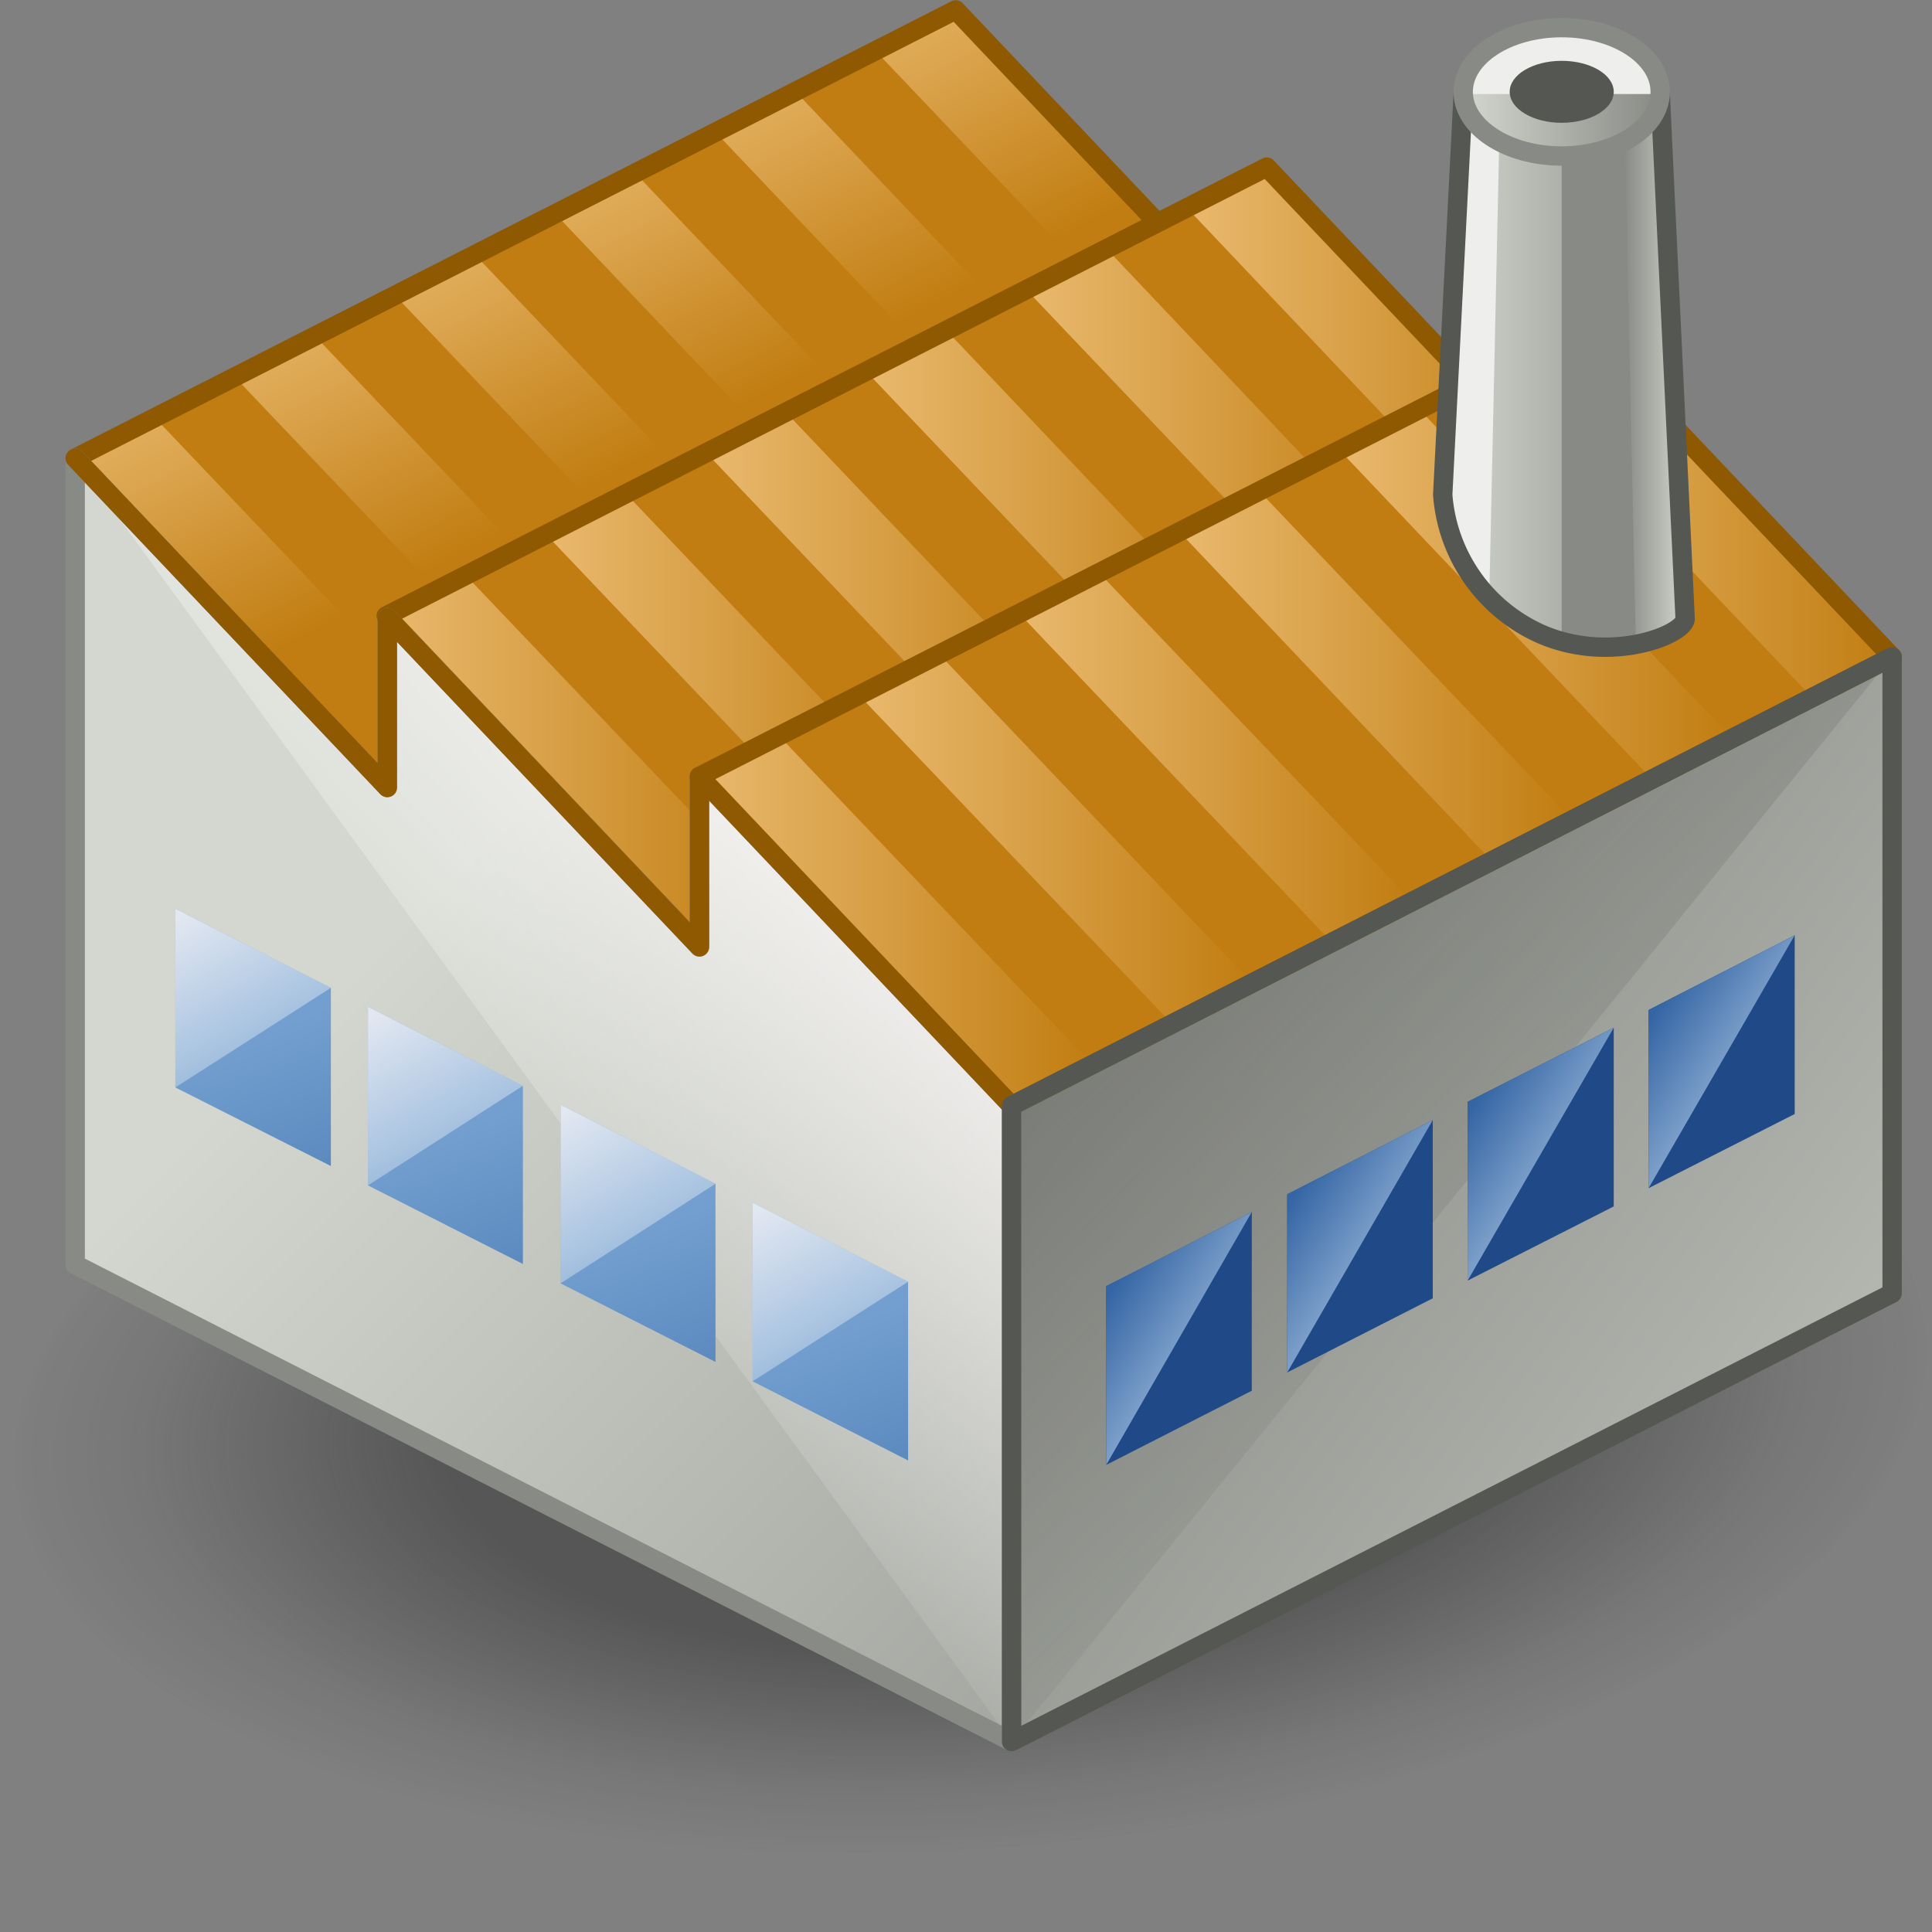 <?xml version="1.0" encoding="UTF-8" standalone="no"?>
<svg
   xmlns:dc="http://purl.org/dc/elements/1.1/"
   xmlns:cc="http://creativecommons.org/ns#"
   xmlns:rdf="http://www.w3.org/1999/02/22-rdf-syntax-ns#"
   xmlns:svg="http://www.w3.org/2000/svg"
   xmlns="http://www.w3.org/2000/svg"
   xmlns:xlink="http://www.w3.org/1999/xlink"
   xmlns:sodipodi="http://sodipodi.sourceforge.net/DTD/sodipodi-0.dtd"
   xmlns:inkscape="http://www.inkscape.org/namespaces/inkscape"
   viewBox="0 0 48 48"
   version="1.1"
   id="svg201"
   sodipodi:docname="5-Factory.svg"
   inkscape:version="1.0.1 (3bc2e813f5, 2020-09-07)">
  <rect x="0" y="0" width="48" height="48" fill="#808080" stroke="none"/>
  <sodipodi:namedview
     pagecolor="#ffffff"
     bordercolor="#666666"
     borderopacity="1"
     objecttolerance="10"
     gridtolerance="10"
     guidetolerance="10"
     inkscape:pageopacity="0"
     inkscape:pageshadow="2"
     inkscape:window-width="2560"
     inkscape:window-height="1377"
     id="namedview203"
     showgrid="false"
     inkscape:zoom="15.3125"
     inkscape:cx="24"
     inkscape:cy="24"
     inkscape:window-x="-8"
     inkscape:window-y="-8"
     inkscape:window-maximized="1"
     inkscape:current-layer="svg201" />
  <defs
     id="defs76">
    <style
       id="style2">.cls-1{fill:#d0d0d0;}.cls-2{fill:url(#radial-gradient);}.cls-3{fill:url(#linear-gradient);}.cls-4{fill:#c17d11;}.cls-5{fill:url(#linear-gradient-2);}.cls-6{fill:url(#linear-gradient-3);}.cls-7{fill:url(#linear-gradient-4);}.cls-8{fill:url(#linear-gradient-5);}.cls-9{fill:url(#linear-gradient-6);}.cls-10{fill:url(#linear-gradient-7);}.cls-11,.cls-26,.cls-46{fill:none;stroke-linecap:round;stroke-linejoin:round;stroke-width:0.35px;}.cls-11{stroke:#8f5902;}.cls-12{fill:url(#linear-gradient-8);}.cls-13{fill:#204a87;}.cls-14{fill:url(#New_Gradient_Swatch_4);}.cls-15{fill:url(#New_Gradient_Swatch_4-2);}.cls-16{fill:url(#New_Gradient_Swatch_4-3);}.cls-17{fill:url(#New_Gradient_Swatch_4-4);}.cls-18{fill:url(#linear-gradient-9);}.cls-19{fill:url(#linear-gradient-10);}.cls-20{fill:url(#linear-gradient-11);}.cls-21{fill:url(#linear-gradient-12);}.cls-22{fill:url(#linear-gradient-13);}.cls-23{fill:url(#linear-gradient-14);}.cls-24{fill:url(#linear-gradient-15);}.cls-25{fill:url(#linear-gradient-16);}.cls-26{stroke:#888a85;}.cls-27{fill:url(#New_Gradient_Swatch_2);}.cls-28,.cls-30,.cls-33,.cls-35{opacity:0.79;}.cls-28{fill:url(#linear-gradient-17);}.cls-29{fill:url(#New_Gradient_Swatch_2-2);}.cls-31{fill:url(#linear-gradient-18);}.cls-32{fill:url(#New_Gradient_Swatch_2-3);}.cls-33{fill:url(#linear-gradient-19);}.cls-34{fill:url(#New_Gradient_Swatch_2-4);}.cls-35{fill:url(#linear-gradient-20);}.cls-36{fill:url(#linear-gradient-21);}.cls-37{fill:url(#linear-gradient-22);}.cls-38{fill:url(#linear-gradient-23);}.cls-39{fill:url(#linear-gradient-24);}.cls-40{fill:url(#linear-gradient-25);}.cls-41{fill:url(#linear-gradient-26);}.cls-42{fill:url(#linear-gradient-27);}.cls-43{fill:#eeeeec;}.cls-44{fill:#888a85;}.cls-45{fill:url(#linear-gradient-28);}.cls-46{stroke:#555753;}.cls-47{fill:url(#linear-gradient-29);}.cls-48{fill:#555753;}</style>
    <radialGradient
       id="radial-gradient"
       cx="26.06"
       cy="19.54"
       r="22.53"
       gradientTransform="matrix(0.99,0.13,-0.2,0.61,3.78,14.02)"
       gradientUnits="userSpaceOnUse">
      <stop
         offset="0.53"
         stop-color="#2c2c2c"
         stop-opacity="0.5"
         id="stop4" />
      <stop
         offset="0.84"
         stop-color="#2c2c2c"
         stop-opacity="0.1"
         id="stop6" />
      <stop
         offset="0.98"
         stop-color="#2c2c2c"
         stop-opacity="0"
         id="stop8" />
    </radialGradient>
    <linearGradient
       id="linear-gradient"
       x1="47.01"
       y1="40.66"
       x2="26.74"
       y2="25.62"
       gradientUnits="userSpaceOnUse">
      <stop
         offset="0"
         stop-color="#d3d7cf"
         id="stop11" />
      <stop
         offset="1"
         stop-color="#888a85"
         id="stop13" />
    </linearGradient>
    <linearGradient
       id="linear-gradient-2"
       x1="8.93"
       y1="14.72"
       x2="11.66"
       y2="19.92"
       gradientUnits="userSpaceOnUse">
      <stop
         offset="0"
         stop-color="#e9b96e"
         id="stop16" />
      <stop
         offset="1"
         stop-color="#c17d11"
         id="stop18" />
    </linearGradient>
    <linearGradient
       id="linear-gradient-3"
       x1="11.8"
       y1="13.21"
       x2="14.53"
       y2="18.41"
       xlink:href="#linear-gradient-2" />
    <linearGradient
       id="linear-gradient-4"
       x1="14.67"
       y1="11.7"
       x2="17.41"
       y2="16.9"
       xlink:href="#linear-gradient-2" />
    <linearGradient
       id="linear-gradient-5"
       x1="17.54"
       y1="10.19"
       x2="20.28"
       y2="15.39"
       xlink:href="#linear-gradient-2" />
    <linearGradient
       id="linear-gradient-6"
       x1="20.42"
       y1="8.68"
       x2="23.15"
       y2="13.87"
       xlink:href="#linear-gradient-2" />
    <linearGradient
       id="linear-gradient-7"
       x1="23.29"
       y1="7.17"
       x2="26.02"
       y2="12.36"
       xlink:href="#linear-gradient-2" />
    <linearGradient
       id="linear-gradient-8"
       x1="47.89"
       y1="45.56"
       x2="21.04"
       y2="18.18"
       gradientUnits="userSpaceOnUse">
      <stop
         offset="0"
         stop-color="#d3d7cf"
         stop-opacity="0"
         id="stop26" />
      <stop
         offset="1"
         stop-color="#555753"
         id="stop28" />
    </linearGradient>
    <linearGradient
       id="New_Gradient_Swatch_4"
       x1="28.91"
       y1="-68.22"
       x2="26.28"
       y2="-70.72"
       gradientTransform="matrix(1, -0.51, 0, 1, 0, 115.98)"
       gradientUnits="userSpaceOnUse">
      <stop
         offset="0"
         stop-color="#b2cbe5"
         id="stop31" />
      <stop
         offset="1"
         stop-color="#3465a4"
         id="stop33" />
    </linearGradient>
    <linearGradient
       id="New_Gradient_Swatch_4-2"
       x1="32.18"
       y1="-68.22"
       x2="29.55"
       y2="-70.72"
       xlink:href="#New_Gradient_Swatch_4" />
    <linearGradient
       id="New_Gradient_Swatch_4-3"
       x1="35.44"
       y1="-68.22"
       x2="32.82"
       y2="-70.72"
       xlink:href="#New_Gradient_Swatch_4" />
    <linearGradient
       id="New_Gradient_Swatch_4-4"
       x1="38.71"
       y1="-68.22"
       x2="36.09"
       y2="-70.72"
       xlink:href="#New_Gradient_Swatch_4" />
    <linearGradient
       id="linear-gradient-9"
       x1="13.37"
       y1="22.05"
       x2="20.45"
       y2="22.05"
       xlink:href="#linear-gradient-2" />
    <linearGradient
       id="linear-gradient-10"
       x1="16.26"
       y1="20.57"
       x2="23.34"
       y2="20.57"
       xlink:href="#linear-gradient-2" />
    <linearGradient
       id="linear-gradient-11"
       x1="19.15"
       y1="19.1"
       x2="26.23"
       y2="19.1"
       xlink:href="#linear-gradient-2" />
    <linearGradient
       id="linear-gradient-12"
       x1="22.04"
       y1="17.62"
       x2="29.12"
       y2="17.62"
       xlink:href="#linear-gradient-2" />
    <linearGradient
       id="linear-gradient-13"
       x1="24.93"
       y1="16.15"
       x2="32.01"
       y2="16.15"
       xlink:href="#linear-gradient-2" />
    <linearGradient
       id="linear-gradient-14"
       x1="27.83"
       y1="14.67"
       x2="34.91"
       y2="14.67"
       xlink:href="#linear-gradient-2" />
    <linearGradient
       id="linear-gradient-15"
       x1="12.6"
       y1="25.97"
       x2="33.39"
       y2="46.76"
       xlink:href="#linear-gradient" />
    <linearGradient
       id="linear-gradient-16"
       x1="14.39"
       y1="29.82"
       x2="23.07"
       y2="21.89"
       gradientUnits="userSpaceOnUse">
      <stop
         offset="0"
         stop-color="#fff"
         stop-opacity="0"
         id="stop46" />
      <stop
         offset="1"
         stop-color="snow"
         id="stop48" />
    </linearGradient>
    <linearGradient
       id="New_Gradient_Swatch_2"
       x1="10.94"
       y1="27.03"
       x2="13.66"
       y2="33.97"
       gradientUnits="userSpaceOnUse">
      <stop
         offset="0"
         stop-color="#729fcf"
         id="stop51" />
      <stop
         offset="1"
         stop-color="#3465a4"
         id="stop53" />
    </linearGradient>
    <linearGradient
       id="linear-gradient-17"
       x1="12.14"
       y1="131.08"
       x2="9.51"
       y2="128.58"
       gradientTransform="matrix(1,0.51,0,1,0,-108.48)"
       xlink:href="#linear-gradient-16" />
    <linearGradient
       id="New_Gradient_Swatch_2-2"
       x1="14.42"
       y1="28.8"
       x2="17.14"
       y2="35.74"
       xlink:href="#New_Gradient_Swatch_2" />
    <linearGradient
       id="linear-gradient-18"
       x1="15.61"
       y1="131.08"
       x2="12.99"
       y2="128.58"
       gradientTransform="matrix(1,0.51,0,1,0,-108.48)"
       xlink:href="#linear-gradient-16" />
    <linearGradient
       id="New_Gradient_Swatch_2-3"
       x1="17.89"
       y1="30.57"
       x2="20.61"
       y2="37.51"
       xlink:href="#New_Gradient_Swatch_2" />
    <linearGradient
       id="linear-gradient-19"
       x1="19.09"
       y1="131.08"
       x2="16.46"
       y2="128.58"
       gradientTransform="matrix(1,0.51,0,1,0,-108.48)"
       xlink:href="#linear-gradient-16" />
    <linearGradient
       id="New_Gradient_Swatch_2-4"
       x1="21.37"
       y1="32.35"
       x2="24.09"
       y2="39.28"
       xlink:href="#New_Gradient_Swatch_2" />
    <linearGradient
       id="linear-gradient-20"
       x1="22.56"
       y1="131.08"
       x2="19.94"
       y2="128.58"
       gradientTransform="matrix(1,0.51,0,1,0,-108.48)"
       xlink:href="#linear-gradient-16" />
    <linearGradient
       id="linear-gradient-21"
       x1="19.03"
       y1="24.95"
       x2="26.11"
       y2="24.95"
       xlink:href="#linear-gradient-2" />
    <linearGradient
       id="linear-gradient-22"
       x1="21.92"
       y1="23.47"
       x2="29"
       y2="23.47"
       xlink:href="#linear-gradient-2" />
    <linearGradient
       id="linear-gradient-23"
       x1="24.81"
       y1="22"
       x2="31.89"
       y2="22"
       xlink:href="#linear-gradient-2" />
    <linearGradient
       id="linear-gradient-24"
       x1="27.7"
       y1="20.52"
       x2="34.78"
       y2="20.52"
       xlink:href="#linear-gradient-2" />
    <linearGradient
       id="linear-gradient-25"
       x1="30.59"
       y1="19.05"
       x2="37.67"
       y2="19.05"
       xlink:href="#linear-gradient-2" />
    <linearGradient
       id="linear-gradient-26"
       x1="33.48"
       y1="17.57"
       x2="40.56"
       y2="17.57"
       xlink:href="#linear-gradient-2" />
    <linearGradient
       id="linear-gradient-27"
       x1="32.44"
       y1="14.98"
       x2="36.82"
       y2="14.98"
       xlink:href="#linear-gradient" />
    <linearGradient
       id="linear-gradient-28"
       x1="35.71"
       y1="14.95"
       x2="36.82"
       y2="14.95"
       gradientUnits="userSpaceOnUse">
      <stop
         offset="0"
         stop-color="#888a85"
         id="stop70" />
      <stop
         offset="1"
         stop-color="#d3d7cf"
         id="stop72" />
    </linearGradient>
    <linearGradient
       id="linear-gradient-29"
       x1="32.81"
       y1="9.96"
       x2="36.37"
       y2="9.96"
       xlink:href="#linear-gradient" />
    <linearGradient
       inkscape:collect="always"
       xlink:href="#linear-gradient"
       id="linearGradient1030"
       gradientUnits="userSpaceOnUse"
       x1="47.01"
       y1="40.66"
       x2="26.74"
       y2="25.62" />
    <linearGradient
       inkscape:collect="always"
       xlink:href="#linear-gradient-2"
       id="linearGradient1032"
       gradientUnits="userSpaceOnUse"
       x1="8.93"
       y1="14.72"
       x2="11.66"
       y2="19.92" />
    <linearGradient
       inkscape:collect="always"
       xlink:href="#New_Gradient_Swatch_4"
       id="linearGradient1034"
       gradientUnits="userSpaceOnUse"
       gradientTransform="matrix(1,-0.51,0,1,0,115.98)"
       x1="28.91"
       y1="-68.22"
       x2="26.28"
       y2="-70.72" />
    <linearGradient
       inkscape:collect="always"
       xlink:href="#linear-gradient-16"
       id="linearGradient1036"
       gradientUnits="userSpaceOnUse"
       x1="14.39"
       y1="29.82"
       x2="23.07"
       y2="21.89" />
    <linearGradient
       inkscape:collect="always"
       xlink:href="#New_Gradient_Swatch_2"
       id="linearGradient1038"
       gradientUnits="userSpaceOnUse"
       x1="10.94"
       y1="27.03"
       x2="13.66"
       y2="33.97" />
  </defs>
  <title
     id="title78">5-Factory</title>
  <g
     id="shadow"
     transform="matrix(1.088,0,0,0.805,-3.855,11.336)"
     style="stroke-width:1.068">
    <ellipse
       class="cls-2"
       cx="25.7"
       cy="29.3"
       rx="21.92"
       ry="13.63"
       transform="rotate(-7.23,25.722,29.276)"
       id="ellipse83"
       style="fill:url(#radial-gradient);stroke-width:1.068" />
  </g>
  <g
     id="ART"
     transform="matrix(1.375,0,0,1.375,-8.761,-11.414)"
     style="stroke-width:0.727">
    <polygon
       class="cls-3"
       points="40.56,31.67 24.65,39.77 24.65,28.28 40.56,20.17 "
       id="polygon86"
       style="fill:url(#linearGradient1030);stroke-width:0.727" />
    <polygon
       class="cls-4"
       points="7.73,16.58 23.64,8.48 29.28,14.43 13.37,22.53 "
       id="polygon88"
       style="stroke-width:0.727" />
    <polygon
       class="cls-5"
       points="14.83,21.79 13.38,22.53 7.75,16.61 9.19,15.87 "
       id="polygon90"
       style="fill:url(#linearGradient1032);stroke-width:0.727" />
    <polygon
       class="cls-6"
       points="17.72,20.32 16.27,21.06 10.63,15.13 12.08,14.39 "
       id="polygon92"
       style="fill:url(#linear-gradient-3);stroke-width:0.727" />
    <polygon
       class="cls-7"
       points="20.61,18.85 19.16,19.58 13.53,13.66 14.97,12.92 "
       id="polygon94"
       style="fill:url(#linear-gradient-4);stroke-width:0.727" />
    <polygon
       class="cls-8"
       points="23.5,17.37 22.05,18.11 16.42,12.18 17.86,11.44 "
       id="polygon96"
       style="fill:url(#linear-gradient-5);stroke-width:0.727" />
    <polygon
       class="cls-9"
       points="26.39,15.9 24.94,16.63 19.31,10.7 20.75,9.96 "
       id="polygon98"
       style="fill:url(#linear-gradient-6);stroke-width:0.727" />
    <polygon
       class="cls-10"
       points="29.28,14.42 27.84,15.16 22.2,9.23 23.65,8.49 "
       id="polygon100"
       style="fill:url(#linear-gradient-7);stroke-width:0.727" />
    <polygon
       class="cls-11"
       points="7.73,16.58 23.64,8.48 29.28,14.43 13.37,22.53 "
       id="polygon102" />
    <polygon
       class="cls-12"
       points="24.65,28.28 40.56,20.17 24.65,39.77 "
       id="polygon104"
       style="fill:url(#linear-gradient-8);stroke-width:0.727" />
    <polygon
       class="cls-13"
       points="28.99,33.43 26.36,34.77 26.36,31.54 28.99,30.2 "
       id="polygon106"
       style="stroke-width:0.727" />
    <polygon
       class="cls-14"
       points="26.36,31.54 26.36,34.77 28.99,30.2 "
       id="polygon108"
       style="fill:url(#linearGradient1034);stroke-width:0.727" />
    <polygon
       class="cls-13"
       points="32.26,31.76 29.63,33.1 29.63,29.88 32.26,28.54 "
       id="polygon110"
       style="stroke-width:0.727" />
    <polygon
       class="cls-15"
       points="29.63,29.88 29.63,33.1 32.26,28.54 "
       id="polygon112"
       style="fill:url(#New_Gradient_Swatch_4-2);stroke-width:0.727" />
    <polygon
       class="cls-13"
       points="35.53,30.1 32.89,31.44 32.89,28.21 35.53,26.87 "
       id="polygon114"
       style="stroke-width:0.727" />
    <polygon
       class="cls-16"
       points="32.89,28.21 32.89,31.44 35.53,26.87 "
       id="polygon116"
       style="fill:url(#New_Gradient_Swatch_4-3);stroke-width:0.727" />
    <polygon
       class="cls-13"
       points="38.8,28.43 36.16,29.77 36.16,26.55 38.8,25.2 "
       id="polygon118"
       style="stroke-width:0.727" />
    <polygon
       class="cls-17"
       points="36.16,26.55 36.16,29.77 38.8,25.2 "
       id="polygon120"
       style="fill:url(#New_Gradient_Swatch_4-4);stroke-width:0.727" />
    <polygon
       class="cls-4"
       points="13.35,19.43 29.26,11.32 34.9,17.27 18.99,25.38 "
       id="polygon122"
       style="stroke-width:0.727" />
    <polygon
       class="cls-18"
       points="20.45,24.64 19.01,25.38 13.37,19.46 14.81,18.72 "
       id="polygon124"
       style="fill:url(#linear-gradient-9);stroke-width:0.727" />
    <polygon
       class="cls-19"
       points="23.34,23.17 21.9,23.91 16.26,17.98 17.7,17.24 "
       id="polygon126"
       style="fill:url(#linear-gradient-10);stroke-width:0.727" />
    <polygon
       class="cls-20"
       points="26.23,21.7 24.79,22.43 19.15,16.5 20.59,15.77 "
       id="polygon128"
       style="fill:url(#linear-gradient-11);stroke-width:0.727" />
    <polygon
       class="cls-21"
       points="29.12,20.22 27.68,20.96 22.04,15.03 23.49,14.29 "
       id="polygon130"
       style="fill:url(#linear-gradient-12);stroke-width:0.727" />
    <polygon
       class="cls-22"
       points="32.01,18.75 30.57,19.48 24.93,13.55 26.38,12.81 "
       id="polygon132"
       style="fill:url(#linear-gradient-13);stroke-width:0.727" />
    <polygon
       class="cls-23"
       points="34.91,17.27 33.46,18.01 27.83,12.07 29.27,11.34 "
       id="polygon134"
       style="fill:url(#linear-gradient-14);stroke-width:0.727" />
    <polygon
       class="cls-11"
       points="13.35,19.43 29.26,11.32 34.9,17.27 18.99,25.38 "
       id="polygon136" />
    <polygon
       class="cls-24"
       points="19.01,22.33 19.01,25.41 13.37,19.46 13.37,22.53 7.73,16.58 7.73,31.15 24.65,39.77 24.65,28.28 "
       id="polygon138"
       style="fill:url(#linear-gradient-15);stroke-width:0.727" />
    <polygon
       class="cls-25"
       points="19.01,25.41 13.37,19.46 13.37,22.53 7.73,16.58 24.65,39.77 24.65,28.28 19.01,22.33 "
       id="polygon140"
       style="fill:url(#linearGradient1036);stroke-width:0.727" />
    <polygon
       class="cls-26"
       points="19.01,22.33 19.01,25.41 13.37,19.46 13.37,22.53 7.73,16.58 7.73,31.15 24.65,39.77 24.65,28.28 "
       id="polygon142" />
    <polygon
       class="cls-27"
       points="12.35,29.37 9.54,27.95 9.54,24.72 12.35,26.15 "
       id="polygon144"
       style="fill:url(#linearGradient1038);stroke-width:0.727" />
    <polygon
       class="cls-28"
       points="9.54,24.72 9.54,27.95 12.35,26.15 "
       id="polygon146"
       style="fill:url(#linear-gradient-17);stroke-width:0.727" />
    <polygon
       class="cls-29"
       points="15.82,31.14 13.02,29.72 13.02,26.49 15.82,27.92 "
       id="polygon148"
       style="fill:url(#New_Gradient_Swatch_2-2);stroke-width:0.727" />
    <g
       class="cls-30"
       id="g152"
       style="stroke-width:0.727">
      <polygon
         class="cls-31"
         points="15.82,27.92 13.02,26.49 13.02,29.72 "
         id="polygon150"
         style="fill:url(#linear-gradient-18);stroke-width:0.727" />
    </g>
    <polygon
       class="cls-32"
       points="19.3,32.91 16.5,31.49 16.5,28.26 19.3,29.69 "
       id="polygon154"
       style="fill:url(#New_Gradient_Swatch_2-3);stroke-width:0.727" />
    <polygon
       class="cls-33"
       points="16.5,28.26 16.5,31.49 19.3,29.69 "
       id="polygon156"
       style="fill:url(#linear-gradient-19);stroke-width:0.727" />
    <polygon
       class="cls-34"
       points="22.78,34.69 19.97,33.26 19.97,30.03 22.78,31.46 "
       id="polygon158"
       style="fill:url(#New_Gradient_Swatch_2-4);stroke-width:0.727" />
    <polygon
       class="cls-35"
       points="19.97,30.03 19.97,33.26 22.78,31.46 "
       id="polygon160"
       style="fill:url(#linear-gradient-20);stroke-width:0.727" />
    <polygon
       class="cls-4"
       points="19.01,22.33 34.92,14.22 40.56,20.17 24.65,28.28 "
       id="polygon162"
       style="stroke-width:0.727" />
    <polygon
       class="cls-36"
       points="26.11,27.54 24.66,28.28 19.03,22.36 20.47,21.62 "
       id="polygon164"
       style="fill:url(#linear-gradient-21);stroke-width:0.727" />
    <polygon
       class="cls-37"
       points="29,26.07 27.55,26.8 21.91,20.88 23.36,20.14 "
       id="polygon166"
       style="fill:url(#linear-gradient-22);stroke-width:0.727" />
    <polygon
       class="cls-38"
       points="31.89,24.59 30.44,25.33 24.8,19.4 26.25,18.67 "
       id="polygon168"
       style="fill:url(#linear-gradient-23);stroke-width:0.727" />
    <polygon
       class="cls-39"
       points="34.78,23.12 33.33,23.86 27.7,17.93 29.14,17.19 "
       id="polygon170"
       style="fill:url(#linear-gradient-24);stroke-width:0.727" />
    <polygon
       class="cls-40"
       points="37.67,21.64 36.22,22.38 30.59,16.45 32.03,15.71 "
       id="polygon172"
       style="fill:url(#linear-gradient-25);stroke-width:0.727" />
    <polygon
       class="cls-41"
       points="40.56,20.17 39.12,20.91 33.48,14.97 34.93,14.23 "
       id="polygon174"
       style="fill:url(#linear-gradient-26);stroke-width:0.727" />
    <polygon
       class="cls-11"
       points="19.01,22.33 34.92,14.22 40.56,20.17 24.65,28.28 "
       id="polygon176" />
    <path
       class="cls-42"
       d="m 36.82,19.48 c 0,0.28 -1.33,0.83 -2.6,0.28 A 3,3 0 0 1 32.44,17.24 L 32.81,10 h 3.56 z"
       id="path178"
       style="fill:url(#linear-gradient-27);stroke-width:0.727" />
    <path
       class="cls-43"
       d="m 33.48,10 -0.2,9.13 A 3,3 0 0 1 32.46,17.5 L 32.81,10 Z"
       id="path180"
       style="stroke-width:0.727" />
    <path
       class="cls-44"
       d="m 36.82,19.48 c 0,0.15 -0.36,0.36 -0.89,0.46 a 2.92,2.92 0 0 1 -1.34,0 V 10 h 1.78 z"
       id="path182"
       style="stroke-width:0.727" />
    <path
       class="cls-45"
       d="m 36.82,19.48 c 0,0.15 -0.36,0.36 -0.89,0.46 l -0.22,-10 h 0.66 z"
       id="path184"
       style="fill:url(#linear-gradient-28);stroke-width:0.727" />
    <path
       class="cls-46"
       d="m 36.82,19.48 c 0,0.28 -1.33,0.83 -2.6,0.28 A 3,3 0 0 1 32.44,17.24 L 32.81,10 h 3.56 z"
       id="path186" />
    <polyline
       class="cls-11"
       points="19.01 22.33 19.01 25.41 13.37 19.46 13.37 22.53 7.73 16.58"
       id="polyline188" />
    <ellipse
       class="cls-47"
       cx="34.59"
       cy="9.96"
       rx="1.78"
       ry="1.16"
       id="ellipse190"
       style="fill:url(#linear-gradient-29);stroke-width:0.727" />
    <path
       class="cls-43"
       d="m 36.37,10 h -3.56 c 0,-0.64 0.8,-1.15 1.78,-1.15 0.98,0 1.78,0.47 1.78,1.15 z"
       id="path192"
       style="stroke-width:0.727" />
    <ellipse
       class="cls-26"
       cx="34.59"
       cy="9.96"
       rx="1.78"
       ry="1.16"
       id="ellipse194" />
    <ellipse
       class="cls-48"
       cx="34.59"
       cy="9.96"
       rx="0.94"
       ry="0.56"
       id="ellipse196"
       style="stroke-width:0.727" />
    <polygon
       class="cls-46"
       points="40.56,31.67 24.65,39.77 24.65,28.28 40.56,20.17 "
       id="polygon198" />
  </g>
</svg>
